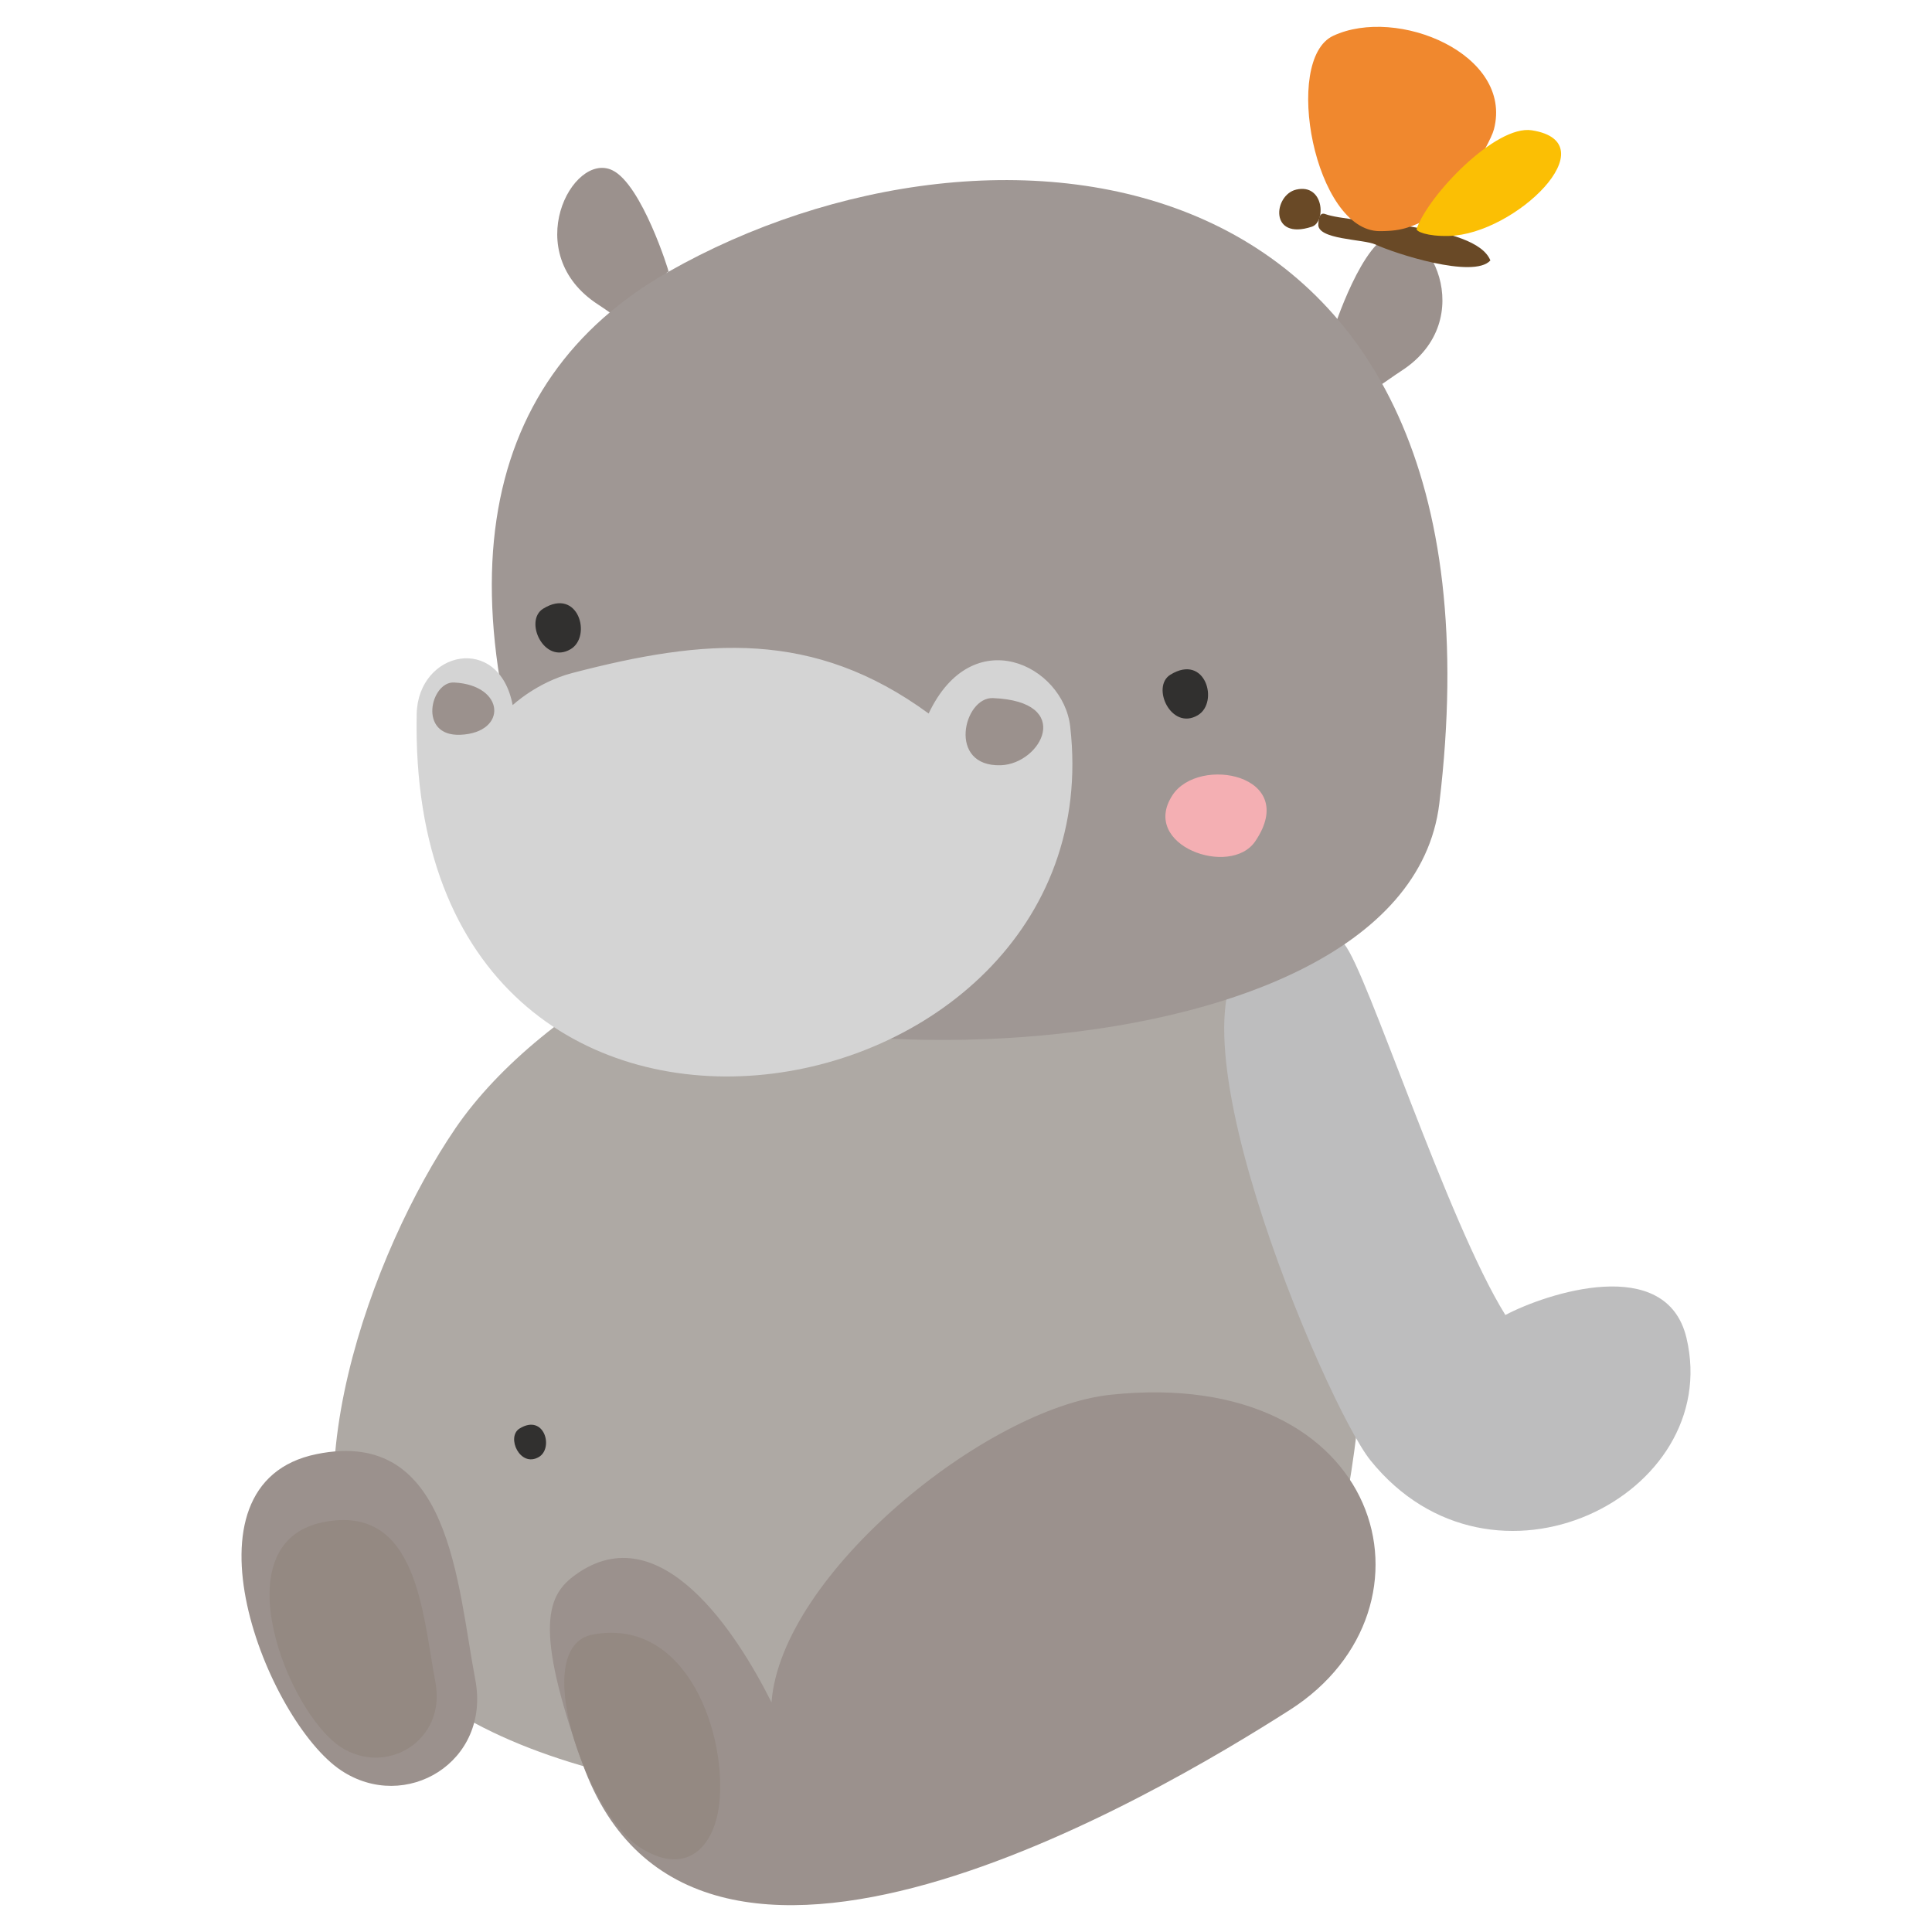 <svg width="72" height="72" xmlns="http://www.w3.org/2000/svg"><path d="M16.963 42.064c-3.07 4.5-6.505 13.658-3.17 18.777 3.834 5.885 15.927 6.776 22.265 6.29 4.22-.323 11.674-2.97 13.026-6.883 2.174-6.293 2.504-17.153.698-23.987-2.48-9.378-26.252-3.817-32.82 5.803" fill="#aea9a4"/><path d="M21.709 65.725c-1.857-5.166-1.291-6.298-.257-7.042 3.16-2.27 6.022 2.201 7.3 4.76.358-4.78 8.005-10.972 12.631-11.464 10.219-1.087 12.618 7.95 6.695 11.739-5.016 3.206-22.262 13.44-26.369 2.007m-8.994.255c2.39 1.588 5.586-.305 4.997-3.389-.68-3.565-.919-9.418-5.912-8.401-5.378 1.092-1.837 9.963.915 11.79" fill="#9b918d"/><path d="M50.101 35.194c.817.93 3.851 10.365 6 13.812 1.513-.8 6.004-2.296 6.75.859 1.388 5.875-7.235 10.197-11.779 4.557-1.66-2.06-8.323-17.644-4.032-19.156.357-.126 3.499-2.24 3.061-.072" fill="#bdbdbe"/><path d="M24.917 10.125c.016-.006-.998-3.25-2.096-3.78-1.49-.718-3.493 3.1-.519 5.012 1.017.655 2.624 2.176 2.624-.713 0-.264-.207-.47-.009-.52m24.688 2.466c-.017-.003.997-3.249 2.096-3.779 1.49-.718 3.492 3.1.518 5.014-1.017.654-2.624 2.173-2.624-.714 0-.266.207-.47.01-.52" fill="#9b918d"/><path d="M53.639 29.945c-1.324 11.006-29.416 10.603-32.019 4.793-5.502-12.287-3.908-20.523 3.297-24.613 12.112-6.878 31.686-4.82 28.722 19.82" fill="#9f9794"/><path d="M15.529 26.61c.046-2.355 3.065-3.025 3.576-.334.01-.001.897-.849 2.223-1.195 4.954-1.293 8.99-1.629 13.28 1.51 1.635-3.458 5.011-1.808 5.275.483 1.738 15.085-24.758 19.728-24.354-.463" fill="#d4d4d4"/><path d="M37.004 26.016c-1.097-.045-1.712 2.571.297 2.502 1.505-.053 2.753-2.379-.297-2.502m-20.081-.581c-.874-.046-1.364 2.016.236 1.948 1.765-.077 1.67-1.852-.236-1.948" fill="#9b918d"/><path d="M44.638 26.655c-.991.586-1.75-1.062-1.022-1.51 1.31-.81 1.824 1.036 1.022 1.51m-23.374-2.461c-.992.584-1.748-1.062-1.022-1.51 1.312-.812 1.826 1.036 1.022 1.51" fill="#31302f"/><path d="M43.69 29.642c-1.211 1.865 2.165 3.076 3.091 1.708 1.675-2.47-2.114-3.218-3.092-1.708" fill="#f4afb3"/><path d="M20.08 54.299c-.696.41-1.227-.746-.717-1.062.921-.568 1.281.73.718 1.062" fill="#31302f"/><path d="M12.681 65.095c1.696 1.127 3.963-.216 3.545-2.405-.482-2.528-.652-6.68-4.194-5.96-3.815.776-1.304 7.069.65 8.365m11.125 3.725c1.695 1.125 2.78.09 2.988-1.523.329-2.55-1.142-7.037-4.697-6.384-2.42.444-.243 6.61 1.709 7.906" fill="#948982"/><path d="M55.542 9.706c-.628.7-3.588-.27-4.28-.593-.446-.208-2.207-.175-2.131-.774.006-.057.007-.455.253-.363.973.37 5.596.326 6.158 1.73z" fill="#694926"/><path d="M48.891 8.448c.536-.177.451-1.622-.585-1.382-.848.197-1.018 1.912.585 1.382z" fill="#694926"/><path d="M49.683 1.335c2.389-1.117 6.715.688 5.993 3.479-.165.64-1.681 3.045-2.33 3.306-.754.305-.996.494-1.927.494-2.423 0-3.631-6.391-1.736-7.279" fill="#f0882e"/><path d="M52.795 8.526c.44-1.261 2.95-3.882 4.293-3.67 2.895.457-.624 3.879-3.092 3.937-.818.02-1.236-.17-1.201-.267" fill="#fbbf04"/></svg>